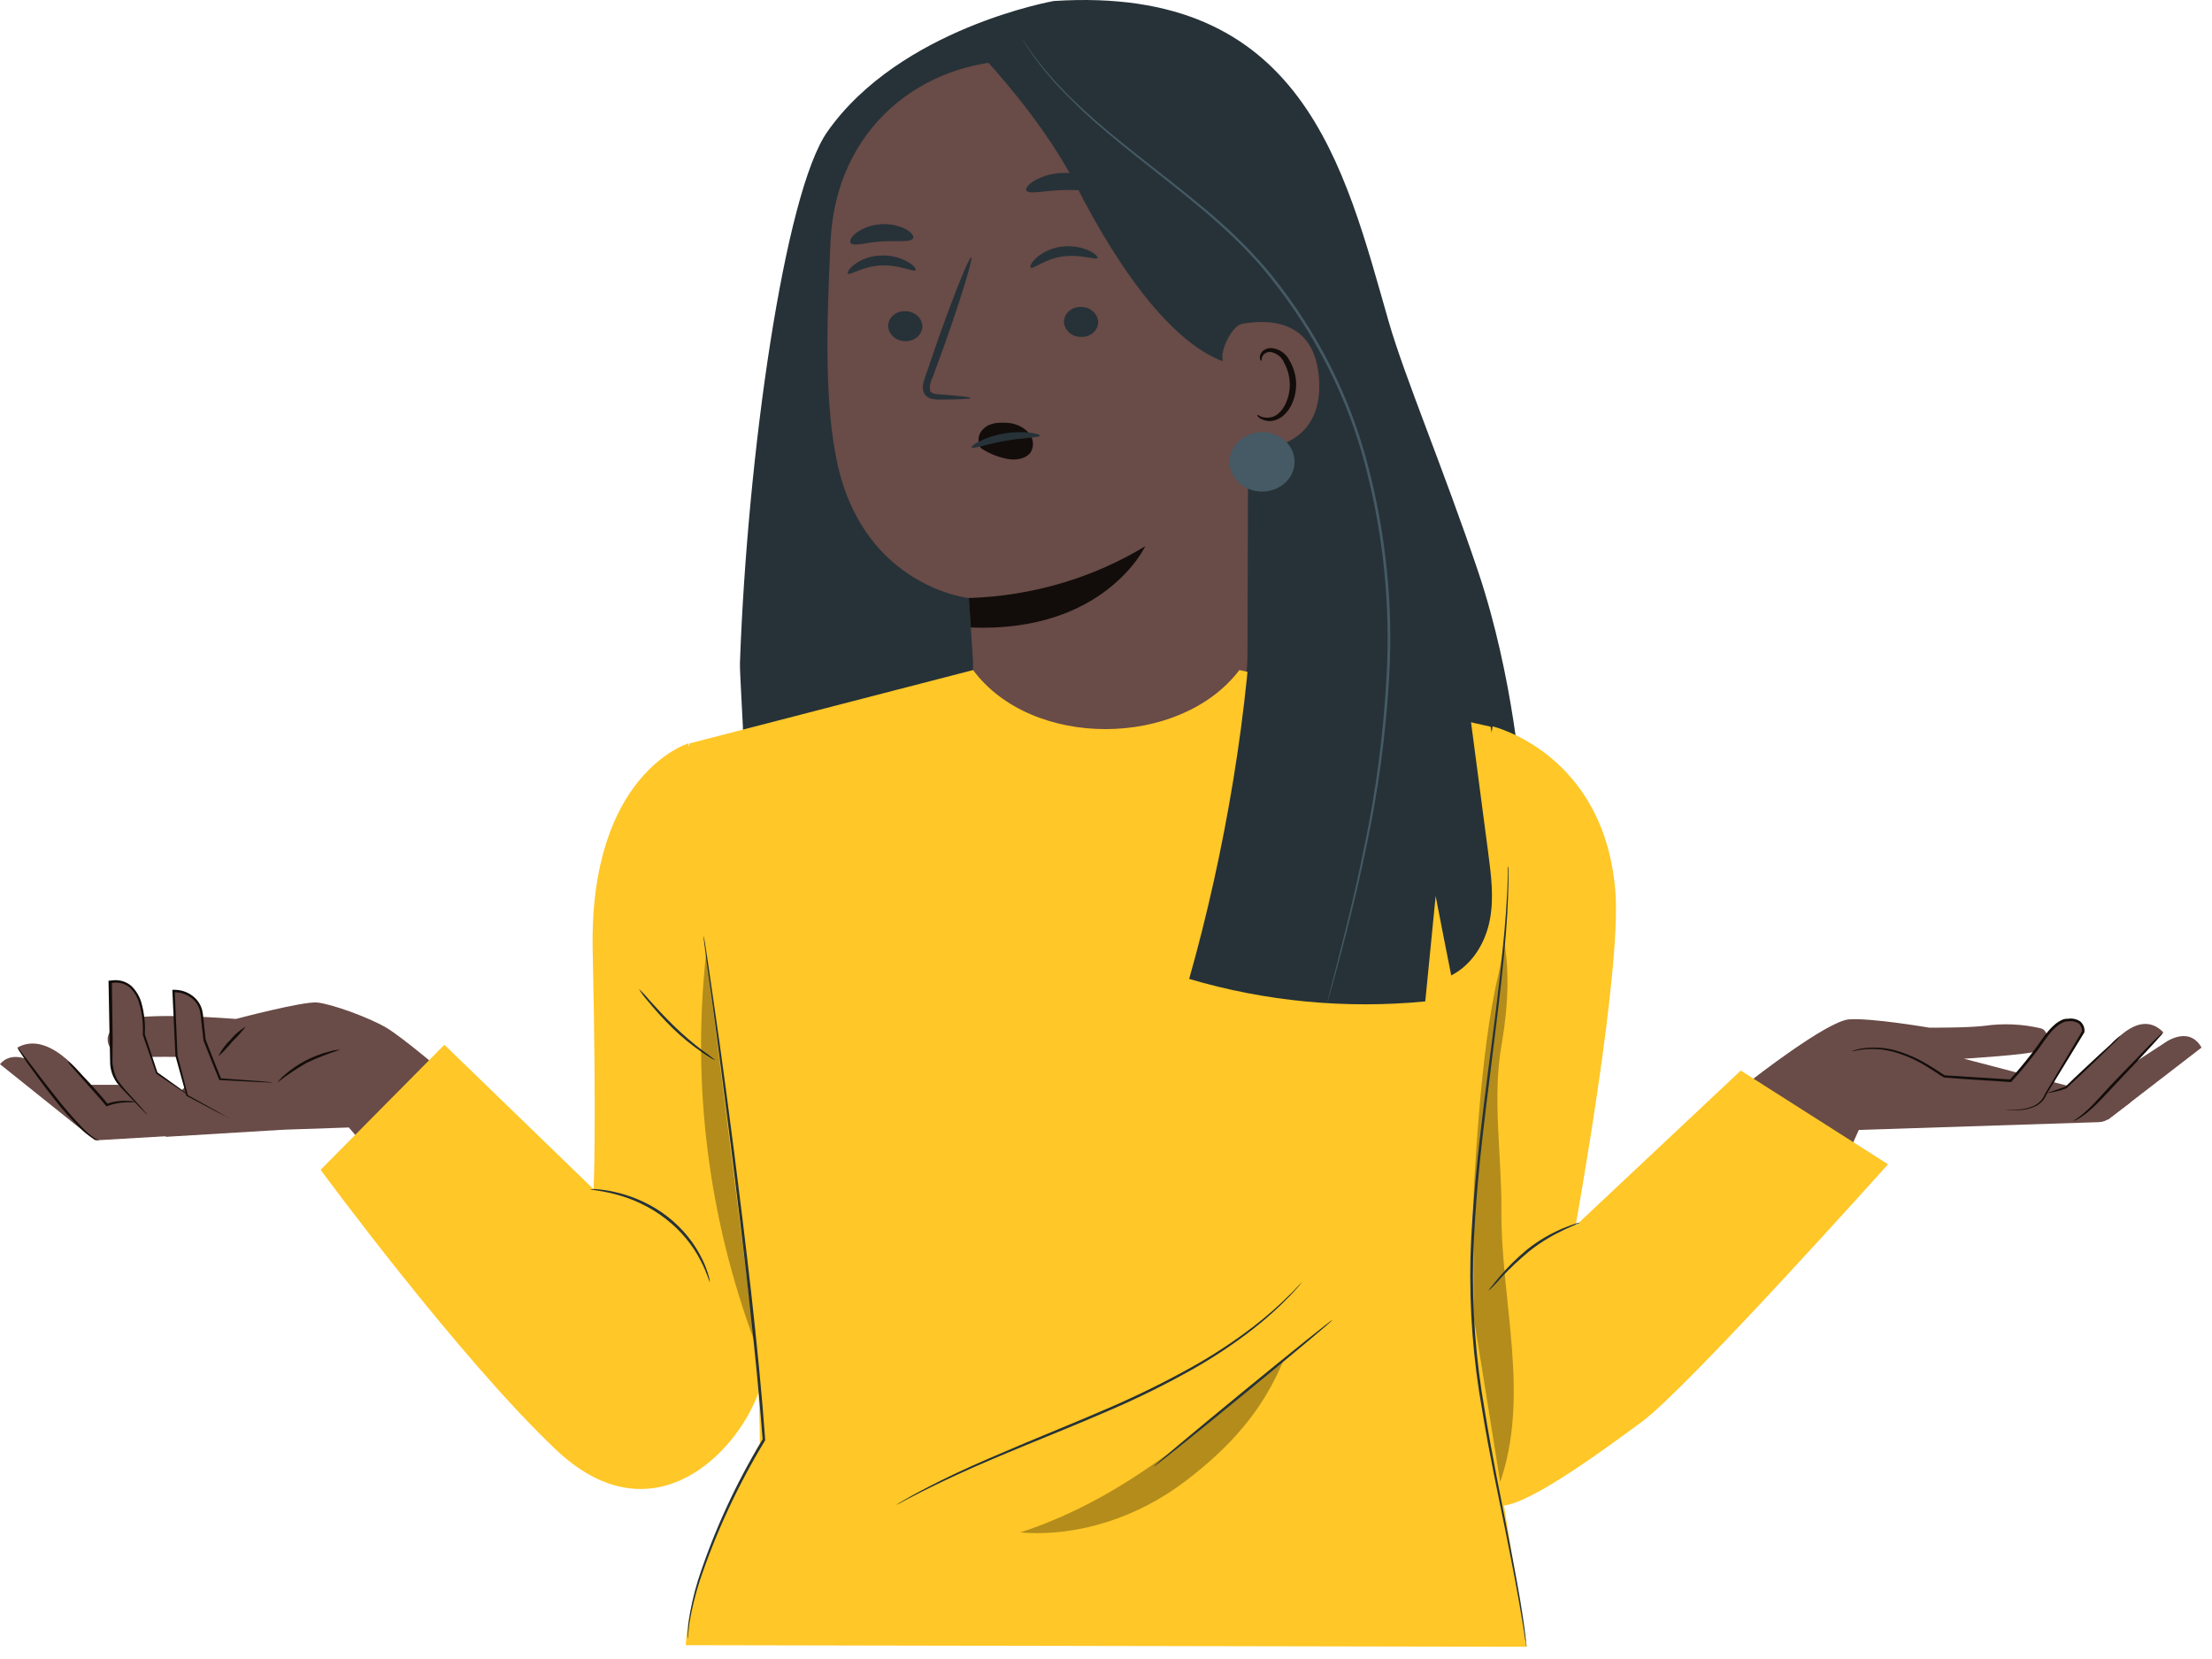 <svg width="72" height="54" viewBox="0 0 72 54" fill="none" xmlns="http://www.w3.org/2000/svg">
<path d="M14.579 35.023C14.579 35.023 13.137 33.787 12.581 33.455C12.026 33.123 10.783 32.673 10.318 32.631C9.854 32.59 7.68 33.166 7.68 33.166C7.68 33.166 4.471 32.906 3.932 33.249C3.393 33.592 3.437 33.948 3.663 34.209C3.89 34.47 4.756 34.387 5.716 34.401C6.675 34.415 6.93 34.496 6.93 34.496L5.537 35.855L9.158 36.774L11.354 36.699L12.147 37.614L14.579 35.023Z" fill="#694B47"/>
<path d="M3.584 31.956L3.672 34.88L3.826 35.243L5.404 37.003L9.251 36.77L6.186 35.677L5.096 34.92L4.674 33.67C4.674 33.67 4.802 31.741 3.584 31.956Z" fill="#694B47"/>
<path d="M3.851 35.311H2.908C2.908 35.311 1.686 33.47 0.568 34.096L0.824 34.459C0.824 34.459 0.318 34.251 0 34.639L3.084 37.111H3.226L6.511 36.918L3.851 35.311Z" fill="#694B47"/>
<path d="M4.41 35.87C4.322 35.878 4.234 35.881 4.145 35.88C3.922 35.882 3.701 35.922 3.495 35.999L3.464 36.013L3.444 35.986C3.348 35.863 3.231 35.731 3.106 35.594C2.858 35.311 2.632 35.056 2.442 34.843C2.346 34.743 2.258 34.636 2.181 34.523C2.296 34.607 2.401 34.702 2.493 34.807C2.674 34.991 2.919 35.249 3.179 35.544C3.3 35.683 3.415 35.815 3.517 35.946L3.464 35.934C3.682 35.855 3.916 35.821 4.15 35.836C4.238 35.832 4.327 35.844 4.41 35.87Z" fill="#120D0A"/>
<path d="M11.075 34.169C10.702 34.285 10.34 34.425 9.99 34.589C9.657 34.78 9.339 34.993 9.041 35.227C9.103 35.137 9.18 35.055 9.269 34.986C9.472 34.806 9.699 34.651 9.945 34.523C10.191 34.395 10.454 34.295 10.727 34.226C10.838 34.19 10.956 34.17 11.075 34.169Z" fill="#120D0A"/>
<path d="M8.001 33.412C7.868 33.586 7.72 33.751 7.56 33.905C7.422 34.077 7.27 34.238 7.104 34.388C7.199 34.191 7.33 34.01 7.492 33.854C7.633 33.681 7.805 33.531 8.001 33.412Z" fill="#120D0A"/>
<path d="M4.788 36.278C4.762 36.258 4.737 36.236 4.716 36.212L4.516 36.01L4.207 35.685L4.015 35.483C3.939 35.408 3.869 35.328 3.805 35.245C3.663 35.046 3.586 34.813 3.584 34.575C3.584 34.327 3.572 34.061 3.567 33.781C3.557 33.22 3.545 32.603 3.533 31.956V31.92H3.569L3.672 31.908C3.785 31.896 3.9 31.907 4.008 31.942C4.116 31.977 4.213 32.034 4.293 32.109C4.436 32.255 4.54 32.43 4.597 32.619C4.696 32.962 4.735 33.318 4.712 33.673V33.66C4.869 34.133 5.008 34.557 5.126 34.912L5.114 34.898L5.906 35.465L6.117 35.62C6.143 35.637 6.166 35.656 6.187 35.677C6.187 35.677 6.158 35.665 6.107 35.632L5.888 35.489L5.079 34.942V34.932C4.957 34.578 4.812 34.16 4.648 33.685V33.673C4.667 33.327 4.626 32.98 4.528 32.645C4.478 32.467 4.383 32.303 4.251 32.165C4.18 32.098 4.093 32.048 3.997 32.017C3.902 31.987 3.799 31.977 3.699 31.988L3.606 31.999L3.641 31.959C3.651 32.607 3.66 33.223 3.667 33.784C3.673 34.345 3.597 34.866 3.874 35.22C3.93 35.3 3.991 35.377 4.057 35.45L4.244 35.657C4.359 35.784 4.459 35.895 4.542 35.989L4.727 36.201C4.751 36.224 4.771 36.251 4.788 36.278Z" fill="#120D0A"/>
<path d="M3.233 37.113C3.173 37.118 3.113 37.103 3.064 37.071C2.932 36.998 2.81 36.909 2.703 36.807C2.351 36.474 2.028 36.116 1.737 35.737C1.389 35.295 1.097 34.891 0.882 34.592C0.779 34.438 0.698 34.32 0.644 34.234C0.611 34.192 0.585 34.145 0.568 34.096C0.608 34.132 0.643 34.173 0.673 34.217L0.934 34.56C1.156 34.852 1.458 35.254 1.806 35.69C2.096 36.066 2.409 36.428 2.745 36.771C2.846 36.874 2.96 36.967 3.083 37.048C3.131 37.074 3.181 37.095 3.233 37.113Z" fill="#120D0A"/>
<path d="M8.845 35.226L7.148 35.121L6.641 33.849L6.548 32.993C6.528 32.79 6.426 32.602 6.262 32.465C6.098 32.327 5.884 32.251 5.661 32.251H5.645L5.739 34.348L6.089 35.651L7.469 36.396H9.158L8.845 35.226Z" fill="#694B47"/>
<path d="M8.845 35.226L7.148 35.121L6.641 33.849L6.548 32.993C6.528 32.79 6.426 32.602 6.262 32.465C6.098 32.327 5.884 32.251 5.661 32.251H5.645L5.739 34.348L6.089 35.651L7.469 36.396" fill="#694B47"/>
<path d="M7.469 36.396C7.434 36.383 7.401 36.368 7.369 36.351L7.092 36.21L6.079 35.675H6.067V35.665C5.964 35.291 5.844 34.849 5.71 34.364V34.356C5.68 33.725 5.646 33.013 5.611 32.259V32.218H5.655C5.67 32.218 5.689 32.218 5.705 32.218C5.91 32.225 6.106 32.293 6.264 32.412C6.421 32.53 6.532 32.693 6.579 32.875C6.599 32.959 6.612 33.044 6.617 33.13L6.643 33.377C6.661 33.532 6.677 33.699 6.694 33.852V33.843C6.879 34.317 7.046 34.747 7.2 35.119L7.171 35.099L8.413 35.189L8.751 35.218C8.79 35.22 8.829 35.225 8.867 35.234C8.828 35.237 8.788 35.237 8.749 35.234L8.411 35.22L7.17 35.156H7.131V35.139C6.981 34.768 6.808 34.34 6.624 33.869V33.86C6.607 33.705 6.589 33.551 6.57 33.385C6.562 33.303 6.552 33.221 6.543 33.138C6.537 33.056 6.525 32.974 6.506 32.894C6.464 32.729 6.363 32.581 6.22 32.474C6.077 32.366 5.899 32.305 5.714 32.299H5.645L5.687 32.257C5.719 33.01 5.751 33.724 5.778 34.354C5.906 34.841 6.021 35.282 6.116 35.658L6.101 35.64L7.104 36.196L7.374 36.351C7.408 36.362 7.439 36.377 7.469 36.396Z" fill="#120D0A"/>
<path d="M45.205 10.48C43.751 5.406 42.408 -0.493 34.299 0.033C34.299 0.033 29.303 0.912 26.931 4.286C25.535 6.27 24.325 14.825 24.085 21.582C24.075 21.857 24.2 23.775 24.192 24.044L45.653 25.678H49.526C49.526 25.678 49.284 22.095 48.118 18.618C46.978 15.238 45.72 12.269 45.205 10.48Z" fill="#263238"/>
<path d="M33.221 1.966L33.728 1.523L39.209 3.544C39.591 3.563 39.952 3.713 40.22 3.964C40.487 4.215 40.642 4.549 40.655 4.899L40.606 21.24C40.606 22.348 40.371 23.308 39.639 24.19L38.869 25.118C37.114 27.238 33.503 27.063 32.113 24.728C32.03 24.595 31.965 24.453 31.921 24.305C31.886 24.185 31.858 24.063 31.838 23.94C31.669 22.625 31.669 21.484 31.669 21.484C31.571 20.041 31.539 19.449 31.539 19.463C31.539 19.477 28.181 19.109 27.274 15.167C26.823 13.206 26.908 10.508 27.034 7.853C27.207 4.182 29.994 1.961 33.221 1.966Z" fill="#694B47"/>
<path d="M34.631 10.478C34.638 10.611 34.7 10.736 34.806 10.828C34.911 10.919 35.052 10.969 35.197 10.966C35.268 10.969 35.339 10.957 35.406 10.934C35.472 10.911 35.533 10.875 35.584 10.83C35.635 10.785 35.676 10.731 35.704 10.671C35.731 10.611 35.746 10.546 35.746 10.481C35.74 10.348 35.678 10.223 35.572 10.132C35.467 10.04 35.327 9.99 35.182 9.991C35.111 9.989 35.039 10 34.973 10.024C34.906 10.047 34.846 10.083 34.794 10.128C34.743 10.174 34.702 10.228 34.674 10.288C34.646 10.348 34.632 10.413 34.631 10.478Z" fill="#263238"/>
<path d="M28.909 10.614C28.915 10.747 28.977 10.873 29.082 10.964C29.187 11.056 29.328 11.106 29.473 11.104C29.544 11.106 29.615 11.095 29.682 11.071C29.748 11.047 29.809 11.012 29.86 10.967C29.911 10.922 29.952 10.868 29.98 10.808C30.009 10.748 30.023 10.684 30.024 10.619C30.018 10.486 29.956 10.36 29.85 10.268C29.744 10.177 29.604 10.127 29.458 10.129C29.387 10.127 29.316 10.138 29.25 10.161C29.183 10.184 29.123 10.22 29.072 10.265C29.02 10.31 28.98 10.365 28.952 10.425C28.924 10.484 28.909 10.549 28.909 10.614Z" fill="#263238"/>
<path d="M27.605 8.906C27.678 8.97 28.083 8.664 28.683 8.639C29.282 8.614 29.736 8.866 29.799 8.794C29.829 8.763 29.752 8.639 29.554 8.526C29.285 8.374 28.971 8.301 28.656 8.318C28.344 8.33 28.045 8.434 27.803 8.614C27.625 8.755 27.568 8.879 27.605 8.906Z" fill="#263238"/>
<path d="M33.551 8.715C33.63 8.77 34.002 8.429 34.594 8.347C35.187 8.265 35.669 8.475 35.721 8.399C35.748 8.366 35.659 8.256 35.447 8.157C35.163 8.031 34.844 7.988 34.532 8.033C34.223 8.076 33.937 8.207 33.715 8.409C33.556 8.56 33.514 8.695 33.551 8.715Z" fill="#263238"/>
<path d="M31.595 12.955C31.595 12.924 31.22 12.883 30.612 12.839C30.458 12.832 30.311 12.812 30.274 12.717C30.252 12.573 30.28 12.426 30.353 12.297C30.478 11.951 30.61 11.589 30.747 11.215C31.292 9.67 31.679 8.399 31.612 8.379C31.544 8.359 31.046 9.599 30.5 11.146C30.369 11.527 30.244 11.89 30.125 12.238C30.076 12.4 29.987 12.586 30.076 12.791C30.101 12.84 30.137 12.882 30.183 12.916C30.228 12.949 30.281 12.973 30.338 12.985C30.424 13.002 30.512 13.009 30.6 13.006C31.216 13.002 31.593 12.988 31.595 12.955Z" fill="#263238"/>
<path d="M31.536 19.466C33.584 19.401 35.572 18.817 37.278 17.779C37.278 17.779 35.968 20.597 31.6 20.426L31.536 19.466Z" fill="#120D0A"/>
<path d="M33.468 14.071C33.38 13.979 33.273 13.904 33.153 13.851C33.033 13.798 32.902 13.768 32.769 13.762C32.392 13.742 32.127 13.785 31.924 14.057C31.885 14.124 31.861 14.198 31.853 14.274C31.846 14.35 31.856 14.427 31.882 14.499C31.926 14.562 31.894 14.564 31.962 14.609C32.206 14.766 32.483 14.877 32.776 14.935C33.066 14.995 33.401 14.935 33.551 14.717C33.61 14.614 33.634 14.498 33.619 14.382C33.605 14.267 33.552 14.158 33.468 14.071Z" fill="#120D0A"/>
<path d="M33.407 6.2C33.485 6.34 34 6.2 34.635 6.185C35.27 6.17 35.799 6.278 35.859 6.134C35.887 6.066 35.775 5.939 35.549 5.825C35.257 5.686 34.93 5.618 34.601 5.629C34.276 5.635 33.958 5.719 33.681 5.874C33.468 6.001 33.373 6.132 33.407 6.2Z" fill="#263238"/>
<path d="M27.692 7.914C27.803 8.033 28.21 7.885 28.705 7.857C29.2 7.829 29.625 7.897 29.718 7.763C29.757 7.698 29.685 7.576 29.494 7.466C29.24 7.333 28.948 7.276 28.658 7.301C28.366 7.318 28.088 7.419 27.862 7.588C27.692 7.724 27.641 7.855 27.692 7.914Z" fill="#263238"/>
<path d="M40.545 11.874C40.545 11.874 38.238 12.384 34.971 5.932C33.856 3.736 31.693 1.523 31.693 1.523L33.72 1.255C33.72 1.255 39.775 2.816 39.876 2.886C39.977 2.955 41.405 5.751 41.405 5.751L40.545 11.874Z" fill="#263238"/>
<path d="M39.788 11.616C39.773 11.319 40.109 10.603 40.425 10.543C41.269 10.389 42.813 10.375 42.936 12.357C43.105 15.066 40.097 14.662 40.087 14.584C40.077 14.507 39.842 12.637 39.788 11.616Z" fill="#694B47"/>
<path d="M40.928 13.505C40.94 13.496 40.98 13.536 41.07 13.569C41.196 13.61 41.335 13.605 41.457 13.555C41.763 13.434 41.997 12.966 41.982 12.473C41.974 12.24 41.911 12.012 41.796 11.804C41.763 11.721 41.709 11.646 41.637 11.587C41.566 11.527 41.479 11.485 41.386 11.462C41.326 11.451 41.263 11.459 41.209 11.486C41.154 11.512 41.112 11.556 41.089 11.608C41.053 11.685 41.077 11.739 41.06 11.744C41.043 11.748 40.994 11.702 41.011 11.589C41.023 11.521 41.061 11.459 41.117 11.413C41.156 11.383 41.2 11.36 41.248 11.345C41.297 11.331 41.347 11.326 41.398 11.329C41.521 11.345 41.637 11.389 41.736 11.457C41.836 11.526 41.914 11.617 41.964 11.72C42.103 11.949 42.181 12.205 42.188 12.467C42.203 13.014 41.93 13.541 41.513 13.675C41.434 13.701 41.351 13.71 41.269 13.702C41.186 13.694 41.107 13.669 41.036 13.629C40.937 13.576 40.911 13.516 40.928 13.505Z" fill="#120D0A"/>
<path d="M33.85 14.181C33.841 14.25 33.334 14.239 32.735 14.346C32.135 14.453 31.666 14.624 31.629 14.564C31.591 14.504 32.036 14.219 32.686 14.11C33.336 14 33.863 14.124 33.85 14.181Z" fill="#263238"/>
<path d="M56.989 35.175C56.989 35.175 59.469 33.232 60.188 33.18C60.908 33.127 62.796 33.45 62.796 33.45C62.796 33.45 63.99 33.46 64.583 33.392C65.202 33.302 65.835 33.33 66.441 33.475C66.62 33.525 66.845 33.931 66.318 34.209C66.095 34.327 63.926 34.461 63.926 34.461L69.351 35.878L68.647 36.41C68.552 36.482 68.433 36.523 68.309 36.526L60.504 36.779L60.146 37.578L56.989 35.175Z" fill="#694B47"/>
<path d="M62.911 35.176H65.444C65.444 35.176 66.333 34.095 66.653 33.648C66.936 33.254 67.273 33.138 67.569 33.231C67.646 33.257 67.71 33.307 67.75 33.373C67.778 33.42 67.793 33.474 67.793 33.528C67.793 33.582 67.778 33.635 67.75 33.682L66.635 35.584L67.219 35.405C67.219 35.405 68.388 34.358 68.616 34.115C68.844 33.872 69.675 32.852 70.412 33.596L69.398 34.634L70.412 33.976C70.412 33.976 71.226 33.336 71.66 34.098L68.62 36.441" fill="#694B47"/>
<path d="M60.273 34.214C60.305 34.199 60.339 34.188 60.374 34.181C60.472 34.151 60.573 34.13 60.676 34.118C61.059 34.071 61.449 34.108 61.813 34.226C62.067 34.306 62.312 34.41 62.544 34.535C62.669 34.603 62.796 34.677 62.924 34.759L63.117 34.884C63.178 34.925 63.254 34.977 63.303 35.002C63.944 35.047 64.679 35.087 65.448 35.136L65.41 35.15C65.649 34.892 65.882 34.611 66.108 34.319C66.198 34.204 66.277 34.089 66.363 33.974C66.449 33.86 66.522 33.741 66.613 33.633C66.7 33.52 66.8 33.417 66.91 33.324C66.967 33.279 67.028 33.24 67.094 33.208C67.165 33.17 67.246 33.154 67.328 33.16H67.312C67.382 33.149 67.454 33.151 67.522 33.166C67.591 33.181 67.656 33.209 67.713 33.248C67.763 33.292 67.801 33.346 67.825 33.406C67.848 33.466 67.855 33.531 67.846 33.594V33.602C67.363 34.393 66.942 35.082 66.618 35.611C66.583 35.708 66.524 35.798 66.447 35.873C66.37 35.947 66.275 36.006 66.171 36.043C66.019 36.101 65.858 36.132 65.694 36.136C65.594 36.141 65.493 36.141 65.392 36.136C65.357 36.137 65.322 36.134 65.287 36.127H65.392C65.459 36.127 65.561 36.127 65.692 36.116C65.851 36.107 66.007 36.073 66.154 36.016C66.25 35.978 66.337 35.922 66.407 35.852C66.478 35.781 66.532 35.697 66.564 35.606L67.767 33.577V33.591C67.774 33.54 67.768 33.488 67.749 33.44C67.731 33.391 67.7 33.347 67.66 33.311C67.562 33.249 67.44 33.224 67.322 33.243H67.309C67.249 33.242 67.191 33.257 67.14 33.285C67.079 33.313 67.022 33.349 66.971 33.392C66.864 33.478 66.769 33.576 66.686 33.682C66.517 33.898 66.365 34.146 66.179 34.368C65.951 34.663 65.716 34.943 65.475 35.204L65.461 35.22H65.439C64.666 35.167 63.946 35.127 63.284 35.073C63.208 35.036 63.137 34.993 63.071 34.943L62.88 34.818C62.755 34.736 62.63 34.663 62.509 34.594C62.282 34.469 62.042 34.366 61.793 34.285C61.437 34.164 61.055 34.12 60.678 34.155C60.576 34.164 60.476 34.181 60.377 34.204C60.343 34.21 60.308 34.213 60.273 34.214Z" fill="#120D0A"/>
<path d="M70.416 33.596C70.391 33.642 70.358 33.685 70.319 33.722C70.249 33.801 70.15 33.914 70.023 34.05C69.773 34.325 69.422 34.7 69.028 35.112C68.635 35.523 68.297 35.912 68.005 36.156C67.892 36.255 67.77 36.344 67.64 36.422C67.594 36.453 67.541 36.475 67.484 36.487C67.528 36.454 67.573 36.423 67.621 36.396C67.741 36.309 67.854 36.215 67.959 36.115C68.234 35.864 68.555 35.467 68.957 35.061C69.359 34.654 69.71 34.279 69.971 34.013L70.285 33.704C70.323 33.663 70.368 33.626 70.416 33.596Z" fill="#120D0A"/>
<path d="M69.027 33.704C68.937 33.824 68.834 33.934 68.719 34.034C68.522 34.232 68.243 34.498 67.932 34.795C67.677 35.036 67.439 35.258 67.257 35.427C67.055 35.501 66.845 35.553 66.63 35.581C66.684 35.557 66.741 35.536 66.799 35.521L67.241 35.367L67.228 35.374C67.41 35.195 67.643 34.971 67.903 34.731C68.214 34.438 68.5 34.175 68.709 33.988C68.806 33.885 68.912 33.79 69.027 33.704Z" fill="#120D0A"/>
<path d="M48.583 23.643C48.583 23.643 52.225 24.503 52.581 29.03C52.785 31.611 51.284 39.899 51.284 39.899L56.662 34.846L61.455 37.897C61.455 37.897 54.93 45.186 53.431 46.288C51.931 47.39 49.526 49.148 48.749 49.005C47.972 48.861 47.968 45.572 47.968 45.572V27.414L48.583 23.643Z" fill="#FFC727"/>
<path d="M22.403 24.198C22.403 24.198 19.164 25.173 19.292 30.968C19.421 36.764 19.321 38.709 19.321 38.709L14.465 34.007L10.435 38.077C10.435 38.077 14.948 44.212 18.105 47.195C21.081 50.003 23.726 47.564 24.586 45.589C25.282 43.99 25.842 37.907 25.842 37.907L22.403 24.198Z" fill="#FFC727"/>
<g opacity="0.3">
<path d="M48.865 34.075C49.159 32.375 49.237 30.534 48.39 28.975C46.315 33.67 46.407 39.062 47.151 44.036L48.796 48.34C49.833 45.456 48.848 42.384 48.87 39.377C48.884 37.663 48.573 35.77 48.865 34.075Z" fill="black"/>
</g>
<path d="M21.73 27.885C21.73 27.885 23.895 41.213 24.314 42.38C24.733 43.546 24.733 46.986 24.733 46.986C24.733 46.986 22.461 50.859 22.321 53.55L49.694 53.602L47.916 42.542C47.859 41.844 47.846 41.143 47.875 40.443C47.99 38.495 48.154 34.317 48.766 31.749C49.475 28.763 48.519 23.654 48.519 23.654L40.342 21.81C38.407 24.356 33.586 24.39 31.674 21.81L22.446 24.198L21.73 27.885Z" fill="#FFC727"/>
<path d="M48.453 42.013C48.472 41.97 48.5 41.93 48.534 41.894C48.591 41.822 48.677 41.717 48.785 41.585C49.066 41.25 49.381 40.94 49.724 40.658C50.074 40.383 50.464 40.153 50.883 39.977C51.052 39.912 51.177 39.862 51.27 39.834C51.317 39.816 51.367 39.803 51.419 39.796C51.437 39.828 50.589 40.077 49.782 40.723C49.444 41.002 49.127 41.301 48.833 41.619C48.716 41.759 48.589 41.89 48.453 42.013Z" fill="#263238"/>
<path d="M23.104 41.73C23.087 41.73 23.025 41.46 22.817 41.054C22.549 40.523 22.158 40.052 21.671 39.674C21.184 39.295 20.612 39.019 19.996 38.864C19.523 38.743 19.216 38.731 19.219 38.709C19.291 38.701 19.363 38.701 19.434 38.709C19.629 38.725 19.822 38.755 20.011 38.799C20.644 38.941 21.232 39.216 21.729 39.601C22.224 39.988 22.616 40.473 22.874 41.02C22.952 41.184 23.016 41.353 23.065 41.526C23.088 41.593 23.101 41.661 23.104 41.73Z" fill="#263238"/>
<path d="M23.28 34.509C23.235 34.495 23.192 34.474 23.155 34.447C23.079 34.404 22.971 34.336 22.841 34.246C22.504 34.013 22.189 33.754 21.9 33.474C21.612 33.193 21.342 32.897 21.091 32.588C20.979 32.465 20.88 32.332 20.797 32.191C20.919 32.304 21.032 32.425 21.135 32.552C21.341 32.78 21.625 33.092 21.961 33.418C22.248 33.696 22.554 33.957 22.876 34.201C23.017 34.297 23.151 34.4 23.28 34.509Z" fill="#263238"/>
<path d="M42.388 41.723C42.388 41.723 42.388 41.734 42.366 41.754L42.295 41.839C42.227 41.911 42.138 42.026 42.006 42.159C41.64 42.541 41.245 42.899 40.824 43.23C40.195 43.723 39.526 44.17 38.822 44.568C37.962 45.052 37.074 45.492 36.162 45.886C35.192 46.308 34.257 46.684 33.409 47.033C32.561 47.382 31.802 47.702 31.176 47.991C30.549 48.28 30.049 48.527 29.708 48.706C29.539 48.793 29.407 48.861 29.318 48.914L29.215 48.966C29.191 48.977 29.179 48.983 29.178 48.982C29.187 48.973 29.198 48.965 29.21 48.96L29.308 48.9C29.396 48.849 29.522 48.771 29.691 48.679C30.029 48.492 30.522 48.234 31.147 47.94C31.772 47.646 32.53 47.322 33.377 46.965C34.223 46.608 35.157 46.235 36.123 45.814C37.033 45.42 37.92 44.983 38.78 44.505C39.481 44.114 40.15 43.675 40.78 43.193C41.205 42.867 41.606 42.517 41.98 42.143C42.116 42.015 42.21 41.904 42.279 41.834L42.359 41.755L42.388 41.723Z" fill="#263238"/>
<path d="M22.383 53.341V53.309C22.383 53.282 22.383 53.251 22.383 53.211C22.383 53.122 22.398 52.996 22.408 52.834C22.473 52.364 22.577 51.899 22.717 51.443C23.236 49.846 23.943 48.304 24.825 46.846V46.866C24.715 45.416 24.552 43.797 24.362 42.094C24.001 38.876 23.622 35.971 23.349 33.866C23.21 32.818 23.097 31.968 23.011 31.376C22.974 31.086 22.945 30.857 22.923 30.698L22.903 30.522C22.901 30.502 22.901 30.482 22.903 30.462C22.91 30.481 22.914 30.5 22.916 30.52C22.923 30.564 22.933 30.622 22.947 30.696C22.971 30.851 23.006 31.081 23.05 31.372C23.136 31.964 23.258 32.812 23.41 33.86C23.702 35.962 24.085 38.867 24.452 42.084C24.641 43.784 24.803 45.41 24.906 46.861V46.872V46.881C24.023 48.334 23.31 49.867 22.776 51.456C22.629 51.909 22.516 52.371 22.439 52.839C22.423 52.993 22.41 53.125 22.401 53.213C22.401 53.253 22.401 53.285 22.39 53.31C22.389 53.321 22.387 53.331 22.383 53.341Z" fill="#263238"/>
<path d="M49.102 28.196C49.104 28.218 49.104 28.24 49.102 28.262C49.102 28.31 49.102 28.374 49.102 28.457C49.102 28.627 49.102 28.879 49.086 29.202C49.068 29.849 48.995 30.785 48.868 31.937C48.742 33.09 48.563 34.458 48.377 35.978C48.191 37.499 48.009 39.173 47.951 40.938C47.911 42.596 48.036 44.253 48.325 45.891C48.568 47.405 48.855 48.757 49.076 49.898C49.297 51.038 49.47 51.961 49.564 52.602C49.615 52.924 49.644 53.174 49.664 53.343C49.664 53.424 49.679 53.497 49.684 53.536C49.687 53.558 49.687 53.58 49.684 53.602C49.677 53.581 49.673 53.559 49.671 53.537C49.671 53.489 49.654 53.426 49.64 53.346C49.615 53.176 49.581 52.927 49.524 52.607C49.421 51.967 49.245 51.044 49.017 49.907C48.789 48.77 48.493 47.417 48.245 45.901C47.952 44.26 47.824 42.597 47.863 40.935C47.923 39.167 48.11 37.492 48.297 35.971C48.485 34.45 48.678 33.083 48.804 31.931C48.931 30.78 49.019 29.848 49.049 29.2C49.071 28.877 49.073 28.627 49.08 28.457C49.08 28.374 49.08 28.31 49.08 28.262C49.085 28.24 49.092 28.217 49.102 28.196Z" fill="#263238"/>
<g opacity="0.3">
<path d="M22.983 31.052C22.516 35.32 23.056 39.63 24.569 43.69L22.983 31.052Z" fill="black"/>
</g>
<g opacity="0.3">
<path d="M39.915 45.818C37.84 47.561 35.76 49.051 33.208 49.881C35.131 50.035 37.072 49.357 38.558 48.23C40.045 47.104 41.104 45.912 41.784 44.265L39.915 45.818Z" fill="black"/>
</g>
<path d="M37.552 47.737C37.535 47.722 38.825 46.639 40.433 45.319C42.041 43.999 43.359 42.944 43.374 42.961C43.389 42.978 42.1 44.059 40.492 45.379C38.885 46.699 37.569 47.755 37.552 47.737Z" fill="#263238"/>
<path d="M42.139 15.032C42.139 15.224 42.077 15.411 41.96 15.571C41.844 15.73 41.678 15.854 41.485 15.928C41.291 16.001 41.078 16.02 40.873 15.982C40.667 15.945 40.479 15.853 40.331 15.717C40.182 15.581 40.082 15.409 40.041 15.22C40.001 15.032 40.022 14.838 40.102 14.66C40.182 14.483 40.319 14.332 40.493 14.226C40.667 14.12 40.872 14.063 41.082 14.063C41.221 14.063 41.358 14.088 41.487 14.137C41.615 14.186 41.732 14.257 41.83 14.347C41.928 14.437 42.006 14.544 42.059 14.662C42.112 14.779 42.139 14.905 42.139 15.032Z" fill="#455A64"/>
<path d="M48.441 27.757C48.129 25.387 47.817 23.018 47.505 20.648L40.808 18.794C40.678 23.022 39.869 27.769 38.707 31.863C41.184 32.597 43.803 32.846 46.392 32.596C46.505 31.452 46.617 30.308 46.73 29.165C46.897 30.027 47.065 30.889 47.237 31.75C47.939 31.39 48.353 30.669 48.493 29.947C48.633 29.225 48.537 28.496 48.441 27.757Z" fill="#263238"/>
<path d="M43.2 32.628C43.2 32.628 43.2 32.599 43.22 32.54C43.241 32.481 43.258 32.386 43.286 32.279C43.345 32.047 43.431 31.71 43.543 31.279C43.763 30.409 44.087 29.153 44.403 27.584C44.788 25.747 45.032 23.889 45.132 22.021C45.261 19.736 45.033 17.447 44.457 15.221C43.886 12.99 42.829 10.888 41.351 9.039C41.182 8.831 41.013 8.619 40.824 8.421C40.634 8.223 40.467 8.03 40.276 7.853L39.998 7.582L39.714 7.324C39.528 7.151 39.336 6.992 39.15 6.831C38.398 6.194 37.663 5.635 37.006 5.109C36.349 4.584 35.763 4.1 35.277 3.647C35.154 3.535 35.042 3.42 34.939 3.315C34.836 3.21 34.723 3.104 34.628 3.006C34.534 2.909 34.437 2.805 34.35 2.711L34.111 2.433C33.956 2.26 33.84 2.093 33.73 1.952C33.62 1.812 33.539 1.688 33.473 1.586L33.324 1.357C33.291 1.305 33.275 1.277 33.275 1.277C33.275 1.277 33.296 1.302 33.333 1.353L33.488 1.578C33.556 1.677 33.64 1.801 33.752 1.938C33.863 2.076 33.981 2.247 34.139 2.414L34.378 2.689L34.659 2.981C34.755 3.085 34.86 3.188 34.973 3.291C35.086 3.393 35.196 3.51 35.321 3.62C35.807 4.069 36.397 4.547 37.055 5.071C37.714 5.595 38.45 6.153 39.207 6.786C39.393 6.941 39.589 7.108 39.775 7.279L40.06 7.537L40.34 7.809C40.533 7.987 40.707 8.186 40.891 8.379C41.075 8.573 41.248 8.783 41.425 8.998C42.91 10.854 43.97 12.965 44.541 15.206C45.121 17.439 45.349 19.737 45.217 22.03C45.112 23.898 44.861 25.758 44.467 27.593C44.142 29.163 43.81 30.418 43.58 31.287C43.464 31.72 43.371 32.059 43.306 32.284C43.274 32.395 43.249 32.48 43.232 32.542C43.215 32.603 43.2 32.628 43.2 32.628Z" fill="#455A64"/>
</svg>
